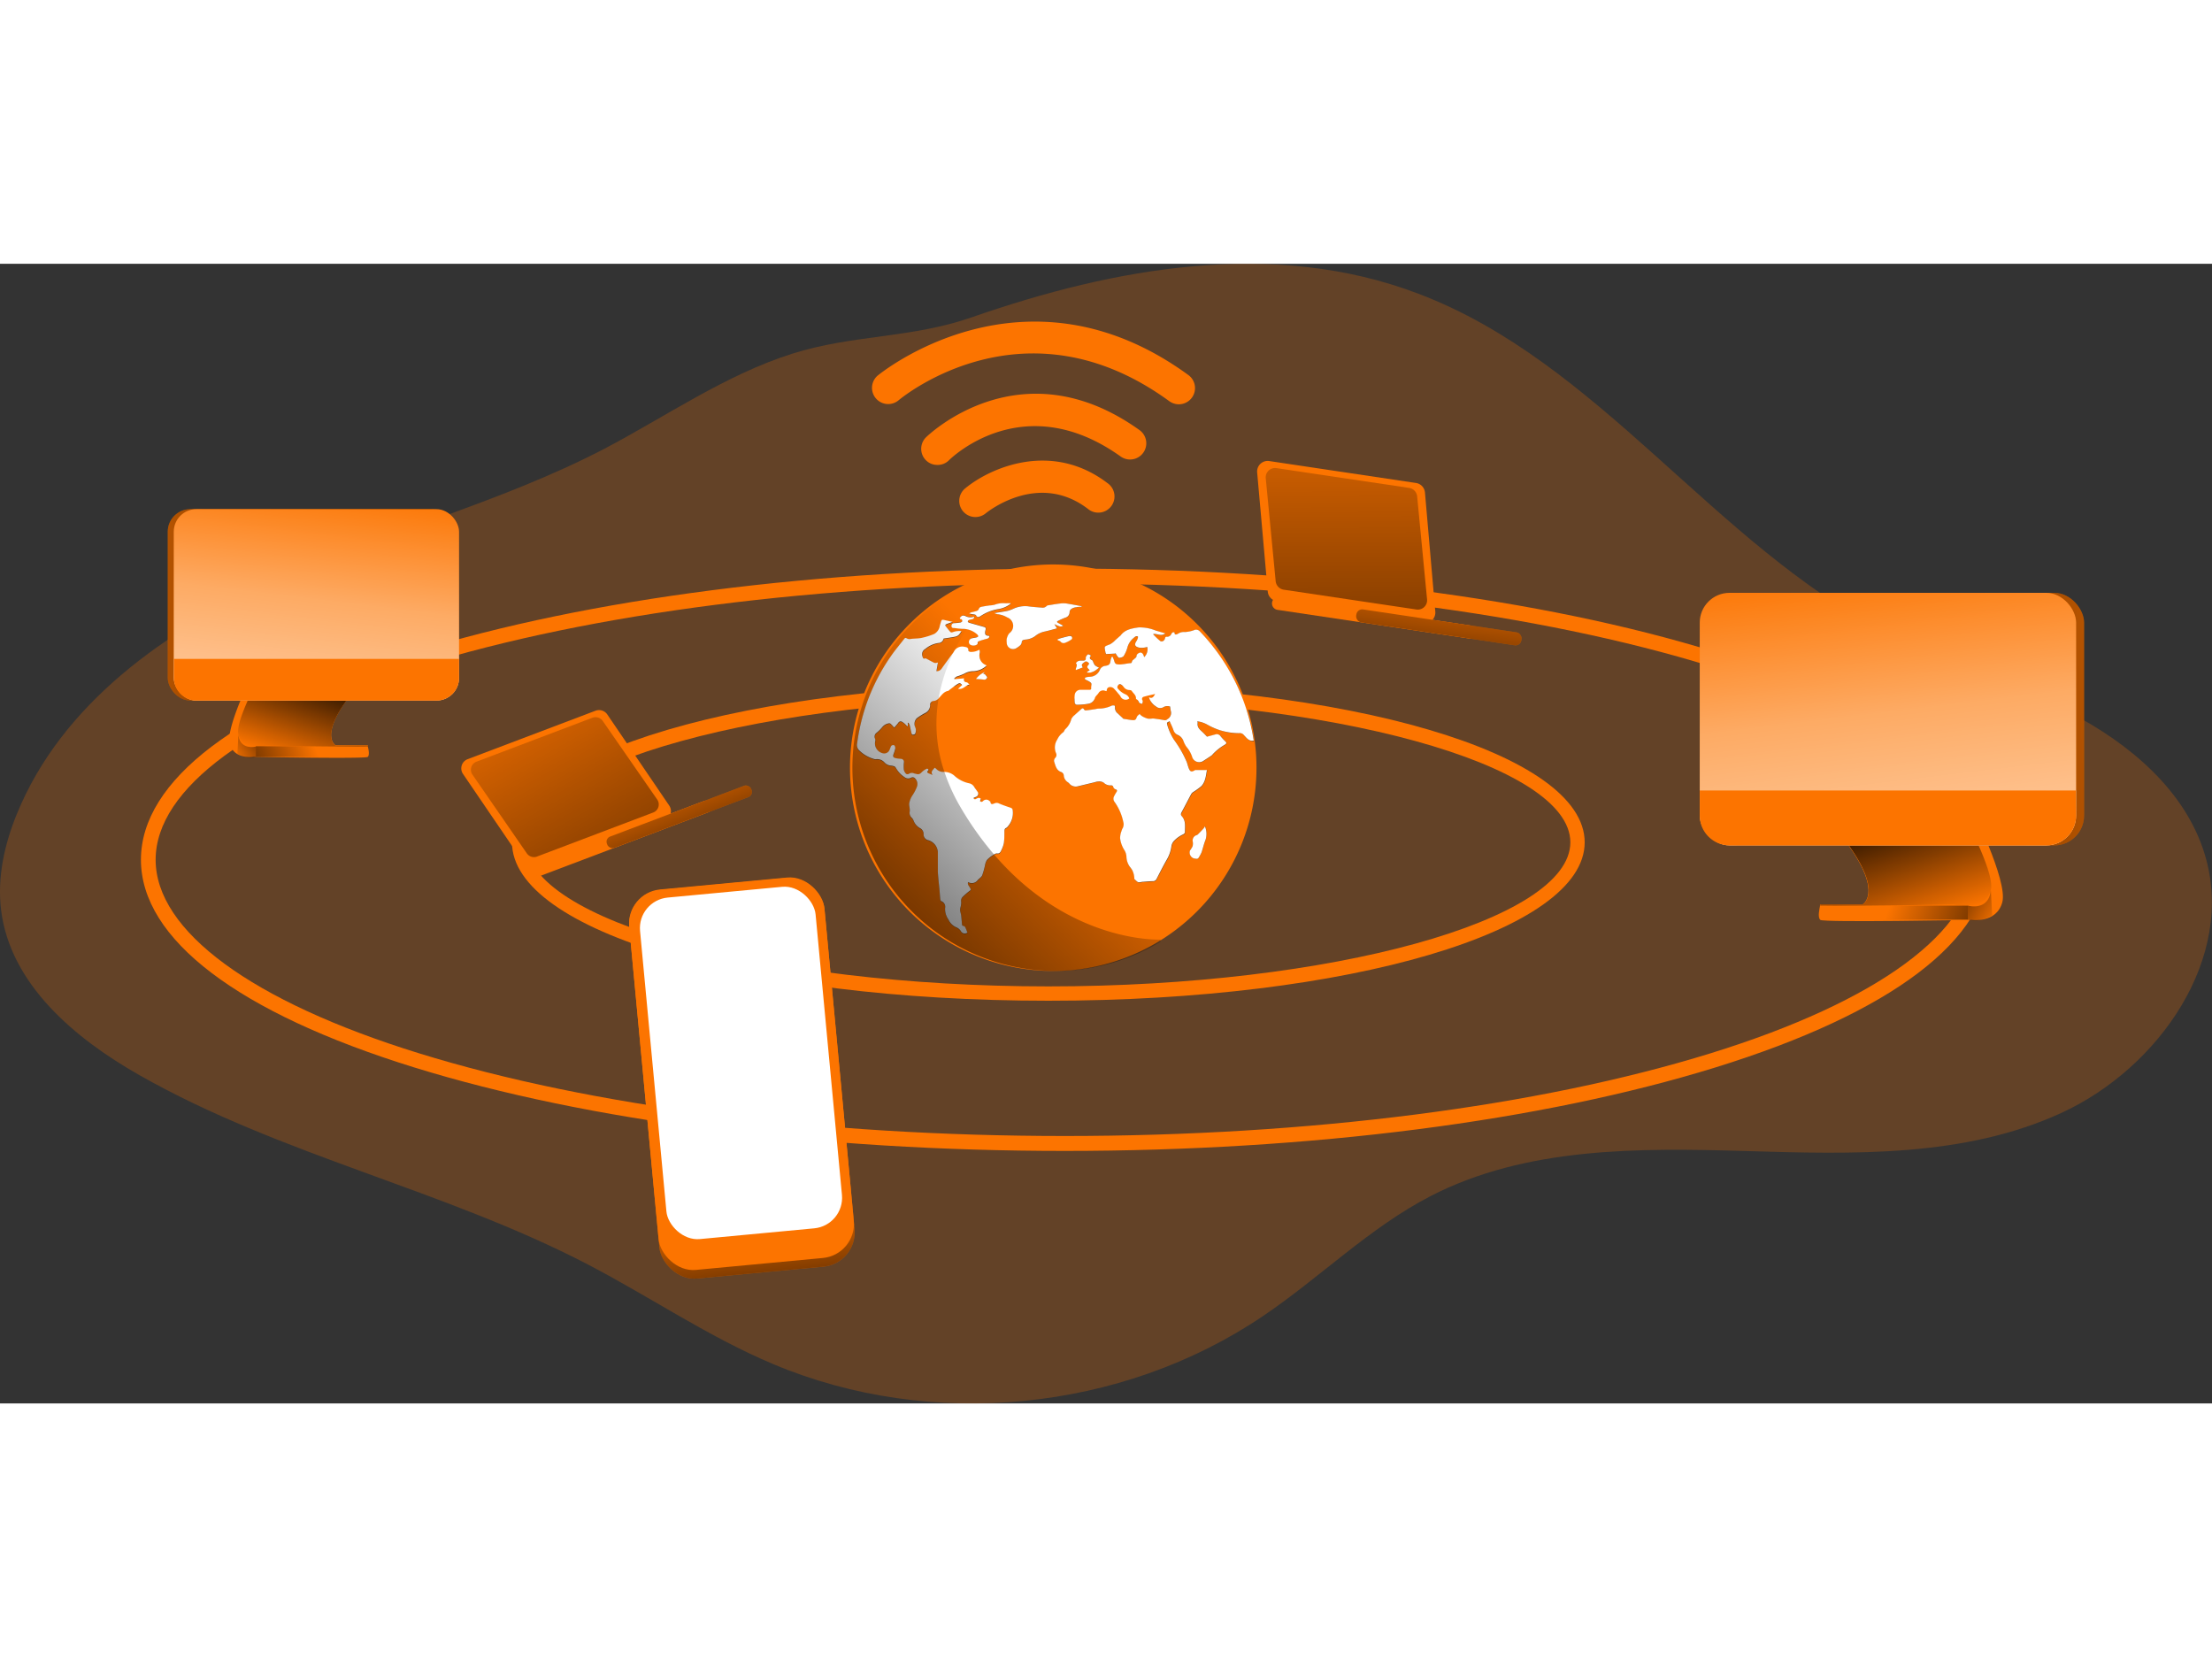 <svg id="Layer_1" data-name="Layer 1" xmlns="http://www.w3.org/2000/svg" xmlns:xlink="http://www.w3.org/1999/xlink" viewBox="0 0 418.13 215.42" width="406" height="306" class="illustration styles_illustrationTablet__1DWOa"><rect x="0" y="0" width="418.13" height="215.42" fill="#333333" stroke="none"/><defs><linearGradient id="linear-gradient" x1="206" y1="148.02" x2="143.08" y2="213.21" gradientUnits="userSpaceOnUse"><stop offset="0" stop-opacity="0"></stop><stop offset="0.99"></stop></linearGradient><linearGradient id="linear-gradient-2" x1="363.77" y1="184.2" x2="355.61" y2="160.36" xlink:href="#linear-gradient"></linearGradient><linearGradient id="linear-gradient-3" x1="426.97" y1="83.54" x2="312.02" y2="87.77" xlink:href="#linear-gradient"></linearGradient><linearGradient id="linear-gradient-4" x1="353.03" y1="54.05" x2="364.51" y2="149.82" gradientUnits="userSpaceOnUse"><stop offset="0.02" stop-color="#fff" stop-opacity="0"></stop><stop offset="0.32" stop-color="#fff" stop-opacity="0.39"></stop><stop offset="0.68" stop-color="#fff" stop-opacity="0.68"></stop><stop offset="1" stop-color="#fff"></stop></linearGradient><linearGradient id="linear-gradient-5" x1="356.85" y1="122.22" x2="385.32" y2="132.87" xlink:href="#linear-gradient"></linearGradient><linearGradient id="linear-gradient-6" x1="379.48" y1="182.61" x2="365.66" y2="174.08" xlink:href="#linear-gradient"></linearGradient><linearGradient id="linear-gradient-7" x1="-926.14" y1="153.13" x2="-932.32" y2="135.06" gradientTransform="matrix(-1, 0, 0, 1, -869.17, 0)" xlink:href="#linear-gradient"></linearGradient><linearGradient id="linear-gradient-8" x1="-877.2" y1="121.54" x2="-964.33" y2="124.74" gradientTransform="matrix(-1, 0, 0, 1, -870.52, -58.98)" xlink:href="#linear-gradient"></linearGradient><linearGradient id="linear-gradient-9" x1="-933.24" y1="99.18" x2="-924.54" y2="171.77" gradientTransform="matrix(-1, 0, 0, 1, -870.52, -58.98)" xlink:href="#linear-gradient-4"></linearGradient><linearGradient id="linear-gradient-10" x1="-930.35" y1="150.85" x2="-908.77" y2="158.92" gradientTransform="matrix(1, 0, 0, -1, 989.76, 302.36)" xlink:href="#linear-gradient"></linearGradient><linearGradient id="linear-gradient-11" x1="-914.23" y1="151.92" x2="-924.71" y2="145.46" gradientTransform="matrix(-1, 0, 0, 1, -869.17, 0)" xlink:href="#linear-gradient"></linearGradient><linearGradient id="linear-gradient-12" x1="78.78" y1="-1.65" x2="95.65" y2="107.67" gradientTransform="matrix(0.99, 0.15, -0.15, 0.99, 177.56, 64.95)" xlink:href="#linear-gradient"></linearGradient><linearGradient id="linear-gradient-13" x1="103.86" y1="36.48" x2="104.25" y2="68.9" gradientTransform="translate(169.33 79.8)" xlink:href="#linear-gradient"></linearGradient><linearGradient id="linear-gradient-14" x1="452.76" y1="384.48" x2="468.36" y2="485.49" gradientTransform="matrix(0.94, -0.35, 0.35, 0.94, -467.87, -70.22)" xlink:href="#linear-gradient"></linearGradient><linearGradient id="linear-gradient-15" x1="475.94" y1="419.71" x2="476.3" y2="449.67" gradientTransform="translate(-346.33 -266.75)" xlink:href="#linear-gradient"></linearGradient><linearGradient id="linear-gradient-16" x1="236.39" y1="314.17" x2="236.7" y2="348.5" gradientTransform="translate(-94.58 -80.36)" xlink:href="#linear-gradient"></linearGradient></defs><title>network 2</title><path d="M115.5,94C95.63,104.31,73.63,109.86,53.19,119S13,142.19,4.54,163C2.2,168.71.8,175,1.57,181.17c1.75,14,13.89,24.22,26.13,31.17,26.72,15.19,57.61,21.63,84.87,35.84,11.75,6.13,22.79,13.68,35,18.81,29.78,12.51,65.77,9,92.54-9.11,10.78-7.28,20.12-16.71,31.67-22.67,18-9.29,39.27-9.12,59.54-8.52s41.41,1.25,59.82-7.26,32.87-29.34,27-48.76c-3.66-12.14-14.25-21-25.51-26.85s-23.6-9.37-34.88-15.17c-32.47-16.72-54.1-51.06-88.24-64C242.1,54.19,212,59.72,185.1,69.08c-11.38,4-22.61,3.28-34,6.9C138.42,80,127.23,87.85,115.5,94Z" transform="translate(-1.36 -58.98)" fill="#fc7400" opacity="0.24" style="isolation: isolate;"></path><path d="M199.53,198.28c-56.86,0-101.39-13.15-101.39-29.94s44.53-29.93,101.39-29.93,101.38,13.15,101.38,29.93S256.38,198.28,199.53,198.28Zm0-57.16c-53.49,0-98.68,12.47-98.68,27.22s45.19,27.23,98.68,27.23,98.67-12.47,98.67-27.23S253,141.12,199.53,141.12Z" transform="translate(-1.36 -58.98)" fill="#fc7400"></path><path d="M202.63,226.67c-46.41,0-90.07-5.6-122.93-15.77C46.34,200.57,28,186.63,28,171.63s18.37-28.94,51.73-39.27c32.86-10.16,76.52-15.77,122.93-15.77s90.08,5.61,122.93,15.77c33.37,10.33,51.74,24.28,51.74,39.27s-18.37,28.94-51.74,39.27C292.71,221.07,249.05,226.67,202.63,226.67Zm0-107.26c-46.14,0-89.5,5.56-122.09,15.65-31.62,9.78-49.76,23.11-49.76,36.57s18.14,26.79,49.76,36.58c32.59,10.09,76,15.64,122.09,15.64s89.51-5.55,122.1-15.64c31.62-9.79,49.75-23.12,49.75-36.58s-18.13-26.79-49.75-36.57C292.14,125,248.78,119.41,202.63,119.41Z" transform="translate(-1.36 -58.98)" fill="#fc7400"></path><g id="TWXE3W"><path d="M200.92,115.82a38.42,38.42,0,1,0,.27,76.83,38.42,38.42,0,0,0-.27-76.83Zm5.7,17.69a.53.53,0,0,1,.06-.31c.11-.16.23-.37.39-.41s.33.13.55.24c-.41.41-.23.64.12.82a.53.53,0,0,1,.21.18,3.47,3.47,0,0,0,.38.8,3,3,0,0,0,.79.46,6.13,6.13,0,0,1-.74.58,3.2,3.2,0,0,1-.81.35,3.28,3.28,0,0,1-.7,0,.69.69,0,0,0,0-.13l.48-.3c-.17-.21-.42-.39-.44-.59s.21-.4.35-.63c-.22-.36-.54-.52-.77-.37-.68.46-.73.58-.42,1.07-.44.17-.87.34-1.32.5-.1-.47.44-.88,0-1.3a1,1,0,0,1,.89-.49l.52,0C206.44,134,206.66,133.87,206.62,133.51Zm-11-9.79c.9.13,1.8.19,2.7.26a1,1,0,0,0,.91-.29c.1-.13.34-.15.52-.18.7-.11,1.41-.24,2.11-.31a4.21,4.21,0,0,1,1.12,0c.86.13,1.72.3,2.57.46a.73.73,0,0,1,.38.17c-.35,0-.72,0-1.07.08a2.06,2.06,0,0,0-.66.16c-.32.16-.62.33-.64.81a1,1,0,0,1-.8,1,10.41,10.41,0,0,0-1.37.61c-.23.11-.23.24,0,.37s.65.35,1,.56c-.55.21-.55.21-1.69-.32.16.28.32.54.49.81-.73.19-1.49.41-2.25.58a3.94,3.94,0,0,0-1.91.9,3.54,3.54,0,0,1-1.88.64c-.35.07-.64.13-.64.6,0,.17-.16.37-.3.51a3.18,3.18,0,0,1-.62.45,1.2,1.2,0,0,1-1.9-1,3,3,0,0,1,0-.73,3.63,3.63,0,0,1,.34-.83,1.82,1.82,0,0,1,.27-.29,1.69,1.69,0,0,0-.51-2.9,4.43,4.43,0,0,0-1.78-.6,2.08,2.08,0,0,1-.6-.29c.85-.14,1.67-.25,2.47-.4a7.79,7.79,0,0,0,1-.37A5.39,5.39,0,0,1,195.61,123.72Zm8.41,5.82a.65.65,0,0,1-.25.51,6.63,6.63,0,0,1-1,.5.75.75,0,0,1-.94-.21c-.11-.13-.34-.17-.51-.25a1,1,0,0,1,0-.14,5.32,5.32,0,0,1,.5-.21c.55-.15,1.08-.29,1.62-.42C203.62,129.26,203.93,129.26,204,129.54Zm-19.13-4.62c.25-.08.51-.13.78-.2s.61-.13.73-.52a.62.62,0,0,1,.39-.33l.38-.07c.4-.08.81-.15,1.22-.21a5.16,5.16,0,0,0,1-.14,4.37,4.37,0,0,1,1.86-.28,5.87,5.87,0,0,0,.59,0h.57a.61.61,0,0,0,0,.14,5,5,0,0,1-2.34,1,8.46,8.46,0,0,0-3.3,1.3c-.32.2-.64.36-.88-.12a0,0,0,0,1,0,0c0-.09-.22-.14-.36-.16a5.94,5.94,0,0,1-.92-.16A1.35,1.35,0,0,1,184.89,124.92Zm-2,1.1s-.06,0-.11-.06c.3-.5.62-.65,1.13-.41a2.07,2.07,0,0,0,1.58.12.6.6,0,0,1,.08.08c-.08.11-.13.27-.23.31s-.51.12-.77.21a.41.41,0,0,0-.24.27c0,.06.12.21.21.24l.34.09,2.68.76a.38.38,0,0,1,.17.24,1.94,1.94,0,0,1-.06.4c-.16.71,0,1,.77,1a.51.51,0,0,1-.42.53c-.48.12-1,.28-1.42.43-.23.07-.46.14-.39.46a.3.3,0,0,1-.1.2,1.17,1.17,0,0,1-1.38,0,.7.7,0,0,1,.4-1.16c.28-.07.58-.09.87-.17a.51.51,0,0,0,.32-.22c0-.07-.09-.24-.18-.33a3.89,3.89,0,0,0-2-1c-.22,0-.46-.06-.69-.08-.54,0-1.09-.09-1.64-.15-.23,0-.52,0-.54-.35a.49.49,0,0,1,.51-.58,7.89,7.89,0,0,0,1.09-.11c.16,0,.39-.14.41-.25C183.3,126.19,183.14,126,182.86,126Zm4.75,10.62c.14.16.39.41.35.54a.55.55,0,0,1-.64.41,13.52,13.52,0,0,0-1.47-.11,3.6,3.6,0,0,1,1.72-1.34l-.35.31A1.18,1.18,0,0,1,187.61,136.64ZM189,170.87a5.93,5.93,0,0,0-1.08.9,2.65,2.65,0,0,0-.36,1,17.66,17.66,0,0,1-.53,1.89c-.15.35-.58.58-.85.9a1.38,1.38,0,0,1-1.81.36c-.15.43.14.71.32,1,.26.47.26.47-.19.78a14.84,14.84,0,0,0-1.14,1,1,1,0,0,0-.29,1,4,4,0,0,1-.13,1,1.84,1.84,0,0,0-.07.51c0,.33.14.65.18,1,.07.55.11,1.12.16,1.68,0,.21.08.34.33.36a.44.44,0,0,1,.29.23c.15.32.28.64.41,1a.81.81,0,0,1-1.16-.16,1.83,1.83,0,0,0-.94-.84,2.92,2.92,0,0,1-1.49-1.45,3.61,3.61,0,0,1-.64-2.18,1.12,1.12,0,0,0-.7-1.31c-.11,0-.18-.24-.2-.38-.06-.54-.09-1.1-.14-1.64-.11-1.17-.25-2.33-.32-3.49,0-.87,0-1.75,0-2.62,0-.4,0-.79,0-1.17a2.53,2.53,0,0,0-1.79-2.22,1.1,1.1,0,0,1-.9-1.14,1.23,1.23,0,0,0-.69-1.15,2.64,2.64,0,0,1-1.23-1.48,1.42,1.42,0,0,0-.35-.5,1.23,1.23,0,0,1-.35-1.17,3.6,3.6,0,0,0-.06-.86,2.32,2.32,0,0,1-.05-.58,3.77,3.77,0,0,1,.6-1.57,8.06,8.06,0,0,0,.85-1.62,1.48,1.48,0,0,0-.51-1.76.74.74,0,0,0-.58,0,1,1,0,0,1-1.2-.07,4.93,4.93,0,0,1-1.71-1.83.6.6,0,0,0-.29-.23,1.75,1.75,0,0,0-.55-.12,1.93,1.93,0,0,1-1.31-.65,1.89,1.89,0,0,0-1.57-.58.48.48,0,0,1-.24,0,6.59,6.59,0,0,1-3.07-1.78,1.47,1.47,0,0,1-.26-1.18,36.12,36.12,0,0,1,1.58-6.88,37,37,0,0,1,4.84-9.67c.77-1.11,1.66-2.16,2.5-3.23.12-.16.25-.24.43-.11a1.08,1.08,0,0,0,.84.12c.69-.08,1.39-.05,2.06-.19a13.18,13.18,0,0,0,2.36-.74,2.11,2.11,0,0,0,1.05-1.55q.07-.27.18-.54c.2-.66.2-.66.87-.51.48.12,1,.23,1.4.32-.39.14-.8.27-1.19.43s-.27.25-.1.44.53.67.81,1c.09.08.29.15.36.11a3.71,3.71,0,0,1,1.78-.24,4.18,4.18,0,0,1-.55.74,1.64,1.64,0,0,1-.74.32c-.69.14-1.4.23-2.1.34a1,1,0,0,1-1,.83,5.15,5.15,0,0,0-2.46,1.13,1.15,1.15,0,0,0-.51,1.46c.07.22.14.51.5.32.05,0,.17,0,.25.07.34.18.66.37,1,.54s.56.35.93.22c.08,0,.19,0,.19,0-.09.56-.18,1.06-.28,1.62a1.13,1.13,0,0,0,1-.5c.65-1,1.34-1.86,2-2.78a3.43,3.43,0,0,0,.29-.41h0a1.78,1.78,0,0,1,2-.91c.46.07.77.17.73.72,0,.08.22.22.34.24a3,3,0,0,0,1.75-.41,1.25,1.25,0,0,1,.07.26,1.45,1.45,0,0,1,0,.36,1.93,1.93,0,0,0,1.13,2.28l.18.09a3.86,3.86,0,0,1-2.45,1.06,3.58,3.58,0,0,0-1.81.48,10.43,10.43,0,0,1-1.42.54,2,2,0,0,0-.46.38l.06.12,1.81-.16c-.07.44,0,.7.47.74.17,0,.32.26.54.44-.77.15-1.17,1-2.16.8l.78-.72c-.36-.41-.46-.45-.94-.14s-.91.67-1.37,1c-.12.09-.23.23-.36.25-.8.15-1.19.81-1.71,1.33l-.11.11a1.18,1.18,0,0,1-.86.47.65.65,0,0,0-.43.16.79.79,0,0,0-.26.48,1.65,1.65,0,0,1-.94,1.64,10.7,10.7,0,0,0-1.58,1,1.53,1.53,0,0,0-.31,1.67,1.42,1.42,0,0,1,0,1.24c0,.1-.27.18-.42.18s-.25-.14-.28-.25c-.12-.5-.21-1-.33-1.52a2.49,2.49,0,0,0-.26-.48l-.1,0c0,.19,0,.38,0,.57a.25.25,0,0,1-.1.08c-.14-.15-.26-.3-.4-.43a3.18,3.18,0,0,0-.63-.46.5.5,0,0,0-.66.22c-.25.32-.53.62-.78.91a8.19,8.19,0,0,0-.66-.72.42.42,0,0,0-.36-.09,2,2,0,0,0-1.24.71,7.87,7.87,0,0,1-1.08,1.08.88.88,0,0,0-.26,1.14,1,1,0,0,1,0,.52,1.89,1.89,0,0,0,1.36,2.18,1.09,1.09,0,0,0,1.31-.51c.1-.22.17-.45.27-.67a.48.48,0,0,1,.66-.3.72.72,0,0,1,.2.61,8,8,0,0,1-.34,1.11c-.13.42,0,.6.39.7s.64.1,1,.14a.56.56,0,0,1,.58.69,7.47,7.47,0,0,0,0,1.42,1.58,1.58,0,0,0,.43.72.47.47,0,0,0,.5,0,1.06,1.06,0,0,1,1-.09c.12.05.26.08.38.12.58.14.73,0,1.13-.39a3.2,3.2,0,0,1,.87-.6.27.27,0,0,1,.28.08.26.26,0,0,1,0,.27c-.32.28-.15.42.13.54l.68.29c-.44-.71.14-.95.4-1.38.1.08.21.13.3.21a1.79,1.79,0,0,0,1.48.59h.08a2.93,2.93,0,0,1,2,.82,6,6,0,0,0,2.63,1.32,1.42,1.42,0,0,1,1,.71c.18.3.41.57.59.86.29.46.2.78-.28,1l-.46.23c.12.23.27.3.49.17a2.1,2.1,0,0,1,.52-.21c.13,0,.27.11.38.2s-.06.16-.09.25-.06.22,0,.23a.45.45,0,0,0,.28.07.33.33,0,0,0,.21-.11.85.85,0,0,1,1.27,0c.05.05.15.08.15.12.06.67.51.4.8.29a1.06,1.06,0,0,1,.87.05c.69.3,1.42.54,2.15.8a.51.51,0,0,1,.38.48,3.84,3.84,0,0,1-1,3.14.52.52,0,0,1-.22.17c-.32.14-.34.4-.35.69a20.68,20.68,0,0,1-.11,2.23,5,5,0,0,1-.47,1.31c-.16.34-.32.69-.86.6a.76.76,0,0,0-.47.16C189.18,170.73,189.08,170.81,189,170.87Zm40.26-3c-.3.74-.48,1.54-.73,2.3a2.78,2.78,0,0,1-.33.64c-.37.71-.37.71-1.14.57a1.18,1.18,0,0,1-.74-1.49,3.54,3.54,0,0,0,.5-.82,2.27,2.27,0,0,0,0-1,1.1,1.1,0,0,1,.68-1.08.53.53,0,0,0,.3-.14c.38-.38.77-.78,1.13-1.18a2.12,2.12,0,0,0,.21-.4A3.73,3.73,0,0,1,229.24,167.87Zm7.29-19.78a1.06,1.06,0,0,0-.94-.4,8.63,8.63,0,0,1-3.63-.57,8.39,8.39,0,0,1-2.35-1,6.26,6.26,0,0,0-1.9-.64,1.23,1.23,0,0,1,.07.32c-.15.92.54,1.35,1.07,1.88.23.22.45.45.7.72l1.59-.43a.85.85,0,0,1,1,.39,9.67,9.67,0,0,0,.89.93c.28.31.21.39-.11.63a9.28,9.28,0,0,0-2.33,1.85.94.94,0,0,1-.29.27c-.51.33-1,.64-1.53,1a1.4,1.4,0,0,1-2-.72,5.45,5.45,0,0,0-1.11-2,4.89,4.89,0,0,1-.59-1.19,2.11,2.11,0,0,0-1-1,1.39,1.39,0,0,1-.85-.9c-.2-.57-.49-1.13-.73-1.7-.57.24-.57.24-.41.8a10.2,10.2,0,0,0,1.25,2.73,21,21,0,0,1,2.4,4.2c.14.4.24.83.4,1.22.24.59.51.66,1.06.34a.46.46,0,0,1,.19-.08l2.16,0a14.94,14.94,0,0,1-.35,1.72,3.31,3.31,0,0,1-.68,1.3,12.41,12.41,0,0,1-1.59,1.15,1,1,0,0,0-.34.36c-.62,1.14-1.21,2.28-1.82,3.41-.16.29-.21.52,0,.76.85.91.6,2,.61,3.11,0,.12-.19.27-.33.35a5.29,5.29,0,0,0-1.81,1.32,2,2,0,0,0-.4.84,7.13,7.13,0,0,1-.87,2.61c-.69,1.17-1.3,2.4-1.93,3.6a.75.75,0,0,1-.64.48l-1.85.11c-.27,0-.53.08-.8.1a.56.56,0,0,1-.35-.09c-.22-.17-.41-.38-.58-.53a3.38,3.38,0,0,0-.46-1.76,4.29,4.29,0,0,0-.4-.55,3.51,3.51,0,0,1-.63-2,2.72,2.72,0,0,0-.35-1.12,5.3,5.3,0,0,1-.84-2.33,4,4,0,0,1,.25-1.37,2.61,2.61,0,0,1,.24-.54,1.63,1.63,0,0,0,.1-1.21,10,10,0,0,0-1.72-3.83,1,1,0,0,1,0-1,8.35,8.35,0,0,1,.43-.77c.15-.22.14-.4-.13-.5a.74.74,0,0,1-.52-.57c0-.08-.23-.2-.34-.19a1.76,1.76,0,0,1-1.46-.53c-.19-.19-.61-.19-.94-.21a2.49,2.49,0,0,0-.7.14l-3.29.79a1.52,1.52,0,0,1-1.47-.47,2.15,2.15,0,0,0-.32-.29,1.64,1.64,0,0,1-.8-1.36.76.76,0,0,0-.42-.56c-1-.32-1.14-1.22-1.41-2a.9.9,0,0,1,.19-.69.79.79,0,0,0,.19-.92,2.66,2.66,0,0,1,.21-2.55,3.54,3.54,0,0,1,1.13-1.39c.19-.13.24-.46.42-.61a3.85,3.85,0,0,0,1.12-1.9,2.28,2.28,0,0,1,.64-.76c.4-.38.83-.73,1.23-1.11.22-.2.37-.22.53.06a.44.44,0,0,0,.33.19l1.82-.24a3.45,3.45,0,0,1,.54-.11,5.57,5.57,0,0,0,2.54-.55.81.81,0,0,1,.57,0c.06,0,.06.27.05.42a1.35,1.35,0,0,0,.55,1.06l.89.86c.06.05.13.13.2.14.6.1,1.21.21,1.83.26.3,0,.5-.11.6-.48s.41-.49.62-.73a.69.69,0,0,0,0,.13,2.3,2.3,0,0,0,.42.35,4.94,4.94,0,0,0,1,.43,2.63,2.63,0,0,0,.79,0,2.26,2.26,0,0,1,.45,0c.64.09,1.27.17,1.91.3a.59.59,0,0,0,.57-.18,1.33,1.33,0,0,0,.66-1.58,6.13,6.13,0,0,1-.13-.82,1.44,1.44,0,0,0-1.23.1,1.17,1.17,0,0,1-1.45-.13,3,3,0,0,1-1.31-1.72c.62.31.87-.07,1.16-.62-.77.18-1.46.32-2.14.51a.43.43,0,0,0-.26.66.43.43,0,0,1,.07.26,1.81,1.81,0,0,1-.14.45c-.19-.08-.47-.11-.55-.27s-.19-.51-.51-.61a.16.16,0,0,1-.09-.12c.06-.65-.51-1-.78-1.44a.63.63,0,0,0-.45-.19,1.29,1.29,0,0,1-1.07-.55,1.45,1.45,0,0,0-.36-.38c-.21-.16-.47-.27-.67,0a.5.5,0,0,0,0,.76,3.58,3.58,0,0,0,1.37,1,1.32,1.32,0,0,1,.71.77,1.09,1.09,0,0,1-1.69-.43,3.64,3.64,0,0,0-.44-.53,8.32,8.32,0,0,0-.83-.94c-.41-.37-1.21-.4-1.3.31a1.23,1.23,0,0,1-.06.22l-.27-.08a1,1,0,0,0-1.25.48c-.1.15-.25.28-.36.42a1.21,1.21,0,0,0-.27.38,1.56,1.56,0,0,1-1.2,1.17,13.47,13.47,0,0,1-2.3.19.49.49,0,0,1-.34-.33,6.61,6.61,0,0,1,0-1.6,1.13,1.13,0,0,1,1.19-.89h1.62c.2,0,.33-.06.31-.31a1.31,1.31,0,0,1,0-.28c.11-.64.08-.71-.5-1.05-.17-.1-.36-.17-.53-.27s-.19-.15-.18-.22a.3.3,0,0,1,.19-.22,2.6,2.6,0,0,1,.62-.11,2.14,2.14,0,0,0,2-1.26,1.25,1.25,0,0,1,1.06-.81c.77-.12.91-.32,1-1.11a3,3,0,0,1,.21-.59h.16a5.31,5.31,0,0,1,.33.83.7.7,0,0,0,.58.59,5.15,5.15,0,0,0,.88,0c.51-.07,1-.17,1.51-.24.18,0,.29,0,.35-.27s.3-.36.47-.53.4-.25.41-.57a.87.87,0,0,1,.81-.62.66.66,0,0,1,.4.27,2.9,2.9,0,0,1,.23.59,1.94,1.94,0,0,0,.58-1.92,3.82,3.82,0,0,1-.62.13,3.23,3.23,0,0,1-.88,0c-.84-.18-1-.57-.52-1.27.16-.25.34-.75.26-.8-.32-.24-.61.06-.83.26a3.44,3.44,0,0,0-1.14,1.71,6.09,6.09,0,0,1-.72,1.68c-.13.22-.55.31-.85.35-.11,0-.29-.24-.41-.4a4.74,4.74,0,0,1-.31-.54.65.65,0,0,0,0,.13l-1.78.09a1.61,1.61,0,0,1-.07-.25c-.26-1.28-.38-1.11.86-1.6a3.67,3.67,0,0,0,1-.81l.84-.72a.71.71,0,0,0,.15-.15c.84-1.12,2.09-1.3,3.35-1.5a7.89,7.89,0,0,1,3.3.59l1.8.53c-.82.66-1.56,0-2.26.12,0,0-.05.08,0,.09a13.5,13.5,0,0,0,1.28,1.23.62.62,0,0,0,.88-.42c.07-.25.18-.37.45-.37a.86.86,0,0,0,.78-.54c.14-.27.32-.39.61-.28,0,.31.1.45.41.35a1.26,1.26,0,0,0,.33-.16,1.9,1.9,0,0,1,1.2-.27,5.74,5.74,0,0,0,1.72-.36c.53-.14.81-.09,1.08.21a38.05,38.05,0,0,1,6.26,8.64,37.54,37.54,0,0,1,4,12,.56.56,0,0,1,0,.13C237.45,149.3,237,148.61,236.53,148.09Z" transform="translate(-1.36 -58.98)" fill="#fc7400"></path><path d="M238.39,149.1c-.95.2-1.37-.49-1.87-1a1,1,0,0,0-.94-.4,11.92,11.92,0,0,1-6-1.61,5.53,5.53,0,0,0-1.9-.63,1.06,1.06,0,0,1,.07.3c-.15.93.53,1.36,1.07,1.89.23.22.44.45.7.72l1.59-.43a.85.85,0,0,1,1,.38,9.71,9.71,0,0,0,.88.94c.29.31.22.4-.11.63a9.41,9.41,0,0,0-2.32,1.85,1,1,0,0,1-.29.26c-.51.34-1,.66-1.53,1a1.39,1.39,0,0,1-2-.71,5.45,5.45,0,0,0-1.11-2,4.83,4.83,0,0,1-.59-1.18,2,2,0,0,0-1-1.05,1.42,1.42,0,0,1-.85-.89c-.2-.59-.48-1.14-.73-1.71-.57.24-.57.24-.42.8a10.73,10.73,0,0,0,1.26,2.73,21,21,0,0,1,2.4,4.2c.14.4.24.83.4,1.22.25.59.51.66,1.06.34a.36.36,0,0,1,.18-.08l2.17,0c-.12.59-.18,1.18-.35,1.73a3.26,3.26,0,0,1-.68,1.29,13.46,13.46,0,0,1-1.59,1.15,1.2,1.2,0,0,0-.35.36c-.61,1.13-1.19,2.28-1.81,3.41-.16.29-.21.52,0,.76.84.91.6,2,.61,3.11,0,.11-.19.27-.33.35a5.49,5.49,0,0,0-1.81,1.32,2,2,0,0,0-.4.84,6.74,6.74,0,0,1-.88,2.61c-.68,1.18-1.29,2.4-1.91,3.6a.77.77,0,0,1-.65.48c-.62,0-1.23.06-1.85.11-.27,0-.53.08-.8.1a.5.5,0,0,1-.34-.09c-.23-.17-.42-.38-.59-.53a3.6,3.6,0,0,0-.45-1.76c-.13-.19-.26-.38-.41-.56a3.45,3.45,0,0,1-.63-1.94,2.67,2.67,0,0,0-.35-1.13,5.39,5.39,0,0,1-.85-2.33,3.92,3.92,0,0,1,.27-1.36,2,2,0,0,1,.24-.56,1.65,1.65,0,0,0,.08-1.2,10,10,0,0,0-1.71-3.83,1,1,0,0,1,0-1,7.3,7.3,0,0,1,.44-.77c.15-.23.14-.4-.14-.5a.68.68,0,0,1-.5-.57.44.44,0,0,0-.35-.19,1.76,1.76,0,0,1-1.45-.53,1.64,1.64,0,0,0-.94-.21,2.49,2.49,0,0,0-.71.14l-3.29.79a1.56,1.56,0,0,1-1.47-.46,2.27,2.27,0,0,0-.32-.3,1.66,1.66,0,0,1-.8-1.37.77.77,0,0,0-.42-.55c-1-.32-1.13-1.22-1.4-2a.83.83,0,0,1,.18-.68.78.78,0,0,0,.18-.92,2.72,2.72,0,0,1,.22-2.55,3.55,3.55,0,0,1,1.13-1.39c.19-.13.24-.46.42-.61a3.85,3.85,0,0,0,1.12-1.9,2.28,2.28,0,0,1,.64-.76c.4-.38.83-.73,1.23-1.11.22-.2.37-.23.54.06a.39.39,0,0,0,.32.19c.6-.07,1.21-.16,1.82-.25a3.53,3.53,0,0,1,.55-.1,5.69,5.69,0,0,0,2.53-.55.78.78,0,0,1,.56,0c.07,0,.07.28.06.42a1.32,1.32,0,0,0,.55,1.06c.29.29.6.57.9.85.05.06.11.14.18.15.61.1,1.22.21,1.83.26.31,0,.51-.11.62-.48s.39-.49.6-.73l.06.13a2.36,2.36,0,0,0,.43.35,5,5,0,0,0,1,.43,3,3,0,0,0,.79,0,2.26,2.26,0,0,1,.45,0c.63.09,1.28.17,1.91.3a.6.6,0,0,0,.57-.18,1.33,1.33,0,0,0,.66-1.58,6.56,6.56,0,0,1-.12-.81,1.46,1.46,0,0,0-1.24.09,1.18,1.18,0,0,1-1.45-.13,3,3,0,0,1-1.31-1.72c.61.31.87-.07,1.16-.62-.77.18-1.46.32-2.14.52a.42.42,0,0,0-.26.65.52.52,0,0,1,.07.27,3.66,3.66,0,0,1-.13.44c-.2-.08-.48-.12-.56-.26s-.2-.52-.5-.62a.17.17,0,0,1-.1-.12c.06-.65-.51-1-.78-1.44-.06-.12-.29-.18-.45-.19a1.33,1.33,0,0,1-1.07-.55,1.63,1.63,0,0,0-.36-.38c-.21-.17-.47-.28-.68,0a.49.49,0,0,0,0,.75,3.57,3.57,0,0,0,1.37,1,1.35,1.35,0,0,1,.71.77,1.09,1.09,0,0,1-1.69-.43,4.33,4.33,0,0,0-.43-.53,11,11,0,0,0-.84-.95c-.41-.36-1.21-.39-1.3.32a.73.73,0,0,1-.06.22l-.27-.08a1,1,0,0,0-1.25.47c-.1.16-.25.28-.36.43a1.28,1.28,0,0,0-.28.39,1.52,1.52,0,0,1-1.18,1.15,12.75,12.75,0,0,1-2.32.2.49.49,0,0,1-.33-.34,7,7,0,0,1,0-1.59,1.1,1.1,0,0,1,1.17-.89c.54,0,1.08,0,1.62,0,.21,0,.34-.07.32-.31a1.31,1.31,0,0,1,0-.28c.11-.63.08-.71-.5-1.05-.17-.1-.36-.17-.53-.27s-.19-.15-.18-.22a.3.3,0,0,1,.19-.22,3.32,3.32,0,0,1,.63-.11,2.12,2.12,0,0,0,2-1.26,1.25,1.25,0,0,1,1.06-.81c.77-.12.9-.32,1-1.11a3.19,3.19,0,0,1,.21-.59h.17a5.93,5.93,0,0,1,.32.83c.08.33.25.55.58.58a3.7,3.7,0,0,0,.88,0c.51-.06,1-.16,1.51-.22.19,0,.3,0,.36-.28s.29-.36.46-.53.4-.25.41-.58.53-.65.82-.61a.67.67,0,0,1,.39.28,2.6,2.6,0,0,1,.23.58,2,2,0,0,0,.58-1.92,3.53,3.53,0,0,1-.63.13,2.82,2.82,0,0,1-.87,0c-.84-.18-1-.56-.52-1.27.16-.24.33-.75.26-.81-.32-.23-.61.07-.83.27a3.48,3.48,0,0,0-1.14,1.71,6,6,0,0,1-.72,1.68c-.14.22-.55.31-.85.35-.12,0-.29-.24-.41-.4a5.79,5.79,0,0,1-.31-.54l0,.13-1.78.09c0-.1-.06-.17-.08-.25-.25-1.29-.37-1.11.86-1.6a4.1,4.1,0,0,0,1-.8l.84-.74a.93.93,0,0,0,.15-.13c.84-1.13,2.09-1.31,3.35-1.51a7.82,7.82,0,0,1,3.31.6c.56.15,1.12.33,1.79.52-.81.65-1.56,0-2.27.12l0,.09a13.43,13.43,0,0,0,1.29,1.22c.31.23.78,0,.89-.41s.17-.37.43-.37a.89.89,0,0,0,.8-.54c.13-.27.31-.39.6-.28,0,.32.1.45.41.35a1.2,1.2,0,0,0,.32-.16,2,2,0,0,1,1.22-.27,6.06,6.06,0,0,0,1.71-.35.94.94,0,0,1,1.09.19,38.65,38.65,0,0,1,6.26,8.65,37.77,37.77,0,0,1,3.95,12Z" transform="translate(-1.36 -58.98)" fill="#fff"></path><path d="M178.65,134.38l-.28,1.61a1.1,1.1,0,0,0,1-.51c.65-.93,1.34-1.84,2-2.76a4.15,4.15,0,0,0,.3-.43,1.78,1.78,0,0,1,2-.91c.46.07.78.17.74.72,0,.08.2.22.33.24a3,3,0,0,0,1.74-.41,1.29,1.29,0,0,1,.08.26,1.45,1.45,0,0,1,0,.36,1.92,1.92,0,0,0,1.13,2.27l.18.09a3.88,3.88,0,0,1-2.45,1.07,3.52,3.52,0,0,0-1.8.48,11.1,11.1,0,0,1-1.43.54,2.32,2.32,0,0,0-.46.38l.06.12,1.81-.16c-.07.44,0,.7.47.75.17,0,.33.24.55.42-.79.16-1.18,1-2.16.81l.77-.72c-.37-.4-.46-.44-.94-.14s-.91.67-1.37,1c-.12.09-.23.23-.36.26-.8.14-1.19.8-1.7,1.32a1.45,1.45,0,0,1-1,.58.65.65,0,0,0-.43.16.77.77,0,0,0-.26.48,1.62,1.62,0,0,1-.94,1.63,12.66,12.66,0,0,0-1.58,1,1.5,1.5,0,0,0-.3,1.66,1.48,1.48,0,0,1,0,1.25c0,.1-.27.18-.42.19s-.24-.15-.27-.26c-.13-.5-.21-1-.34-1.52a2.91,2.91,0,0,0-.26-.49l-.1.05v.58l-.1.07a5.33,5.33,0,0,0-.4-.42,3.13,3.13,0,0,0-.63-.47.5.5,0,0,0-.66.21,11.93,11.93,0,0,1-.78.91,9.61,9.61,0,0,0-.66-.71.45.45,0,0,0-.37-.09,2,2,0,0,0-1.22.7,7.87,7.87,0,0,1-1.08,1.08.89.89,0,0,0-.27,1.16.94.94,0,0,1,0,.5,1.9,1.9,0,0,0,1.36,2.19,1.09,1.09,0,0,0,1.31-.51c.1-.22.18-.45.27-.67a.48.48,0,0,1,.66-.3c.14.07.23.41.2.61a7.63,7.63,0,0,1-.35,1.12c-.13.41,0,.59.4.69s.64.1,1,.14a.57.57,0,0,1,.58.7,6.56,6.56,0,0,0,0,1.4,1.64,1.64,0,0,0,.43.74.55.55,0,0,0,.5,0,1,1,0,0,1,1-.09l.39.1c.57.14.73,0,1.11-.38a3.42,3.42,0,0,1,.88-.6.3.3,0,0,1,.28.07.26.26,0,0,1,0,.28c-.31.28-.14.42.14.54l.68.28c-.43-.7.14-.94.4-1.36a1.34,1.34,0,0,1,.29.2,1.85,1.85,0,0,0,1.5.59,2.9,2.9,0,0,1,2.06.82,5.89,5.89,0,0,0,2.64,1.32,1.45,1.45,0,0,1,1,.71c.18.3.41.57.6.86a.62.62,0,0,1-.29,1l-.46.21c.13.24.26.31.49.18a1.51,1.51,0,0,1,.52-.2.7.7,0,0,1,.38.18s-.06.17-.09.26-.07.22,0,.24a.51.51,0,0,0,.28.07.41.41,0,0,0,.21-.12.84.84,0,0,1,1.27,0c.05,0,.15.07.15.12.06.66.51.39.8.28a1,1,0,0,1,.86.05c.71.3,1.43.55,2.16.79a.53.53,0,0,1,.39.49,3.85,3.85,0,0,1-1,3.13.48.48,0,0,1-.22.18c-.32.14-.35.4-.35.7,0,.74,0,1.49-.11,2.22a5.27,5.27,0,0,1-.47,1.31c-.16.34-.32.69-.86.6-.24,0-.55.2-.79.37a5.18,5.18,0,0,0-1.08.89,2.66,2.66,0,0,0-.36,1,14.64,14.64,0,0,1-.53,1.89c-.15.36-.58.59-.85.9a1.36,1.36,0,0,1-1.81.37c-.15.44.14.71.31,1,.27.47.27.46-.18.78a14.84,14.84,0,0,0-1.14,1,1.07,1.07,0,0,0-.3,1,3.58,3.58,0,0,1-.13,1,2.15,2.15,0,0,0-.07.5c0,.33.15.66.19,1,.07.56.11,1.12.16,1.67,0,.21.08.35.34.37.1,0,.23.13.28.23.15.31.27.64.41,1a.83.83,0,0,1-1.17-.16,1.84,1.84,0,0,0-.94-.84,2.85,2.85,0,0,1-1.47-1.45,3.48,3.48,0,0,1-.64-2.18,1.14,1.14,0,0,0-.71-1.31c-.1,0-.18-.24-.2-.37-.06-.55-.09-1.1-.14-1.65-.11-1.17-.25-2.33-.32-3.49,0-.87,0-1.75,0-2.62,0-.4,0-.79,0-1.18a2.52,2.52,0,0,0-1.79-2.21,1.1,1.1,0,0,1-.9-1.14,1.25,1.25,0,0,0-.69-1.15,2.68,2.68,0,0,1-1.23-1.48,1.54,1.54,0,0,0-.34-.49,1.24,1.24,0,0,1-.36-1.18,3.6,3.6,0,0,0-.06-.86,2.35,2.35,0,0,1-.05-.59,3.84,3.84,0,0,1,.6-1.56,8.06,8.06,0,0,0,.85-1.62,1.5,1.5,0,0,0-.51-1.76.67.67,0,0,0-.57,0,1.07,1.07,0,0,1-1.21-.07,5,5,0,0,1-1.71-1.84.68.68,0,0,0-.29-.24,2.71,2.71,0,0,0-.55-.12,1.87,1.87,0,0,1-1.31-.64,1.89,1.89,0,0,0-1.57-.58.65.65,0,0,1-.24,0,6.57,6.57,0,0,1-3.06-1.79,1.43,1.43,0,0,1-.27-1.18,37.58,37.58,0,0,1,1.57-6.87,37.06,37.06,0,0,1,4.85-9.68c.77-1.12,1.66-2.15,2.49-3.23.13-.16.26-.23.44-.1a1.09,1.09,0,0,0,.85.11c.68-.08,1.38-.05,2-.19a13,13,0,0,0,2.37-.74,2.13,2.13,0,0,0,1.06-1.55c.05-.18.11-.36.16-.54.2-.66.2-.66.89-.5l1.39.31c-.39.14-.8.27-1.19.43-.23.09-.27.24-.1.44s.53.68.82,1a.39.39,0,0,0,.35.12,3.56,3.56,0,0,1,1.77-.24,3.73,3.73,0,0,1-.54.74,1.64,1.64,0,0,1-.74.32c-.69.14-1.4.23-2.1.34a1,1,0,0,1-1,.84,5,5,0,0,0-2.45,1.12,1.14,1.14,0,0,0-.52,1.46c.07.22.14.5.5.33.06,0,.17,0,.25.07.33.17.66.36,1,.53s.56.35.93.23A.26.26,0,0,1,178.65,134.38Z" transform="translate(-1.36 -58.98)" fill="#fff"></path><path d="M189.34,125c.86-.14,1.68-.25,2.48-.41a6.52,6.52,0,0,0,1-.36,5.37,5.37,0,0,1,2.77-.52c.89.13,1.79.19,2.69.26a1,1,0,0,0,.92-.3c.09-.12.34-.14.52-.17.7-.11,1.4-.24,2.11-.31a4.21,4.21,0,0,1,1.12,0c.86.14,1.72.3,2.58.46a.66.66,0,0,1,.37.17c-.36,0-.72,0-1.07.08a2.13,2.13,0,0,0-.66.16c-.32.16-.62.34-.63.81a1.05,1.05,0,0,1-.81,1,13.94,13.94,0,0,0-1.37.61c-.24.11-.24.24,0,.37l1,.55c-.55.22-.55.22-1.69-.3l.49.8c-.74.19-1.49.41-2.25.58a4.17,4.17,0,0,0-1.91.9,3.56,3.56,0,0,1-1.88.64c-.35.06-.64.13-.63.61a.91.91,0,0,1-.31.5,3.43,3.43,0,0,1-.61.45,1.2,1.2,0,0,1-1.91-1,2.5,2.5,0,0,1,0-.72,2.94,2.94,0,0,1,.33-.83,1.08,1.08,0,0,1,.27-.3,1.69,1.69,0,0,0-.51-2.9,4.33,4.33,0,0,0-1.77-.6A1.75,1.75,0,0,1,189.34,125Z" transform="translate(-1.36 -58.98)" fill="#fff"></path><path d="M182.76,126c.29-.5.61-.65,1.11-.42a2,2,0,0,0,1.59.12l.08.09c-.07.11-.13.27-.23.32s-.52.11-.76.2a.43.43,0,0,0-.25.26c0,.07.12.22.21.25l3,.85a.34.34,0,0,1,.18.25,1.4,1.4,0,0,1-.07.39c-.16.72,0,1,.78,1a.52.52,0,0,1-.42.53c-.48.13-1,.27-1.43.43-.21.07-.44.14-.38.46,0,.06-.05.15-.1.2a1.19,1.19,0,0,1-1.38,0,.7.7,0,0,1,.4-1.16c.28-.07.58-.09.87-.17a.51.51,0,0,0,.32-.22c0-.07-.09-.24-.18-.32a4.1,4.1,0,0,0-2.68-1.07c-.55,0-1.1-.09-1.65-.15-.23,0-.53,0-.55-.35a.5.5,0,0,1,.53-.58,9.88,9.88,0,0,0,1.08-.11c.15,0,.39-.14.41-.25.05-.26-.11-.43-.4-.43C182.83,126,182.81,126,182.76,126Z" transform="translate(-1.36 -58.98)" fill="#fff"></path><path d="M229.12,165.3a3.73,3.73,0,0,1,.12,2.57c-.3.74-.48,1.54-.73,2.3a3.92,3.92,0,0,1-.32.65c-.38.7-.38.7-1.15.56a1.17,1.17,0,0,1-.74-1.49,4.39,4.39,0,0,0,.5-.82,2.27,2.27,0,0,0,0-1,1.07,1.07,0,0,1,.68-1.07.66.66,0,0,0,.3-.15c.39-.39.77-.78,1.13-1.18A1.85,1.85,0,0,0,229.12,165.3Z" transform="translate(-1.36 -58.98)" fill="#fff"></path><path d="M192.39,123.25a5.08,5.08,0,0,1-2.34,1,8.46,8.46,0,0,0-3.3,1.3c-.33.2-.65.37-.89-.13-.05-.09-.23-.14-.35-.16a6,6,0,0,1-.93-.17,1.12,1.12,0,0,1,.3-.2c.26-.08.53-.13.79-.2s.62-.13.73-.52a.59.59,0,0,1,.39-.33c.52-.12,1.06-.19,1.6-.28a4.45,4.45,0,0,0,1-.14,4.4,4.4,0,0,1,1.86-.28,5.63,5.63,0,0,0,.59,0h.57Z" transform="translate(-1.36 -58.98)" fill="#fff"></path><path d="M207.25,134.57c-.23-.35-.56-.51-.79-.36-.67.46-.72.58-.41,1.07l-1.32.5c-.1-.46.44-.88,0-1.3a1,1,0,0,1,.89-.49l.52,0c.28,0,.5-.11.46-.46a.54.54,0,0,1,.06-.31c.11-.16.23-.38.39-.41s.33.13.55.24c-.4.41-.23.64.12.82a.53.53,0,0,1,.21.18,3.47,3.47,0,0,0,.38.8,3,3,0,0,0,.8.46,7,7,0,0,1-.75.58,3.06,3.06,0,0,1-.81.35,2.71,2.71,0,0,1-.7,0l0-.13.49-.31c-.17-.21-.43-.39-.45-.59S207.11,134.81,207.25,134.57Z" transform="translate(-1.36 -58.98)" fill="#fff"></path><path d="M201.24,130a4.55,4.55,0,0,1,.51-.21c.53-.15,1.07-.29,1.61-.42.27-.06.56-.06.65.22s-.11.41-.25.5a5.2,5.2,0,0,1-1,.51.75.75,0,0,1-.94-.21c-.11-.14-.34-.17-.52-.26Z" transform="translate(-1.36 -58.98)" fill="#fff"></path><path d="M185.85,137.47a3.64,3.64,0,0,1,1.72-1.33l-.35.31c.16.07.31.1.38.19s.4.41.36.54a.55.55,0,0,1-.64.41C186.85,137.51,186.37,137.51,185.85,137.47Z" transform="translate(-1.36 -58.98)" fill="#fff"></path></g><path d="M220.76,186.72l-.06.44a38.42,38.42,0,1,1-26.09-70.83,54,54,0,0,0-7.44,7.47c-.43.53-.88,1.09-1.3,1.66s-.69.92-1,1.41-.5.73-.74,1.1a40,40,0,0,0-2.45,4.32h0a33.08,33.08,0,0,0-2.9,8.85,28.25,28.25,0,0,0,1.14,14,35.16,35.16,0,0,0,3,6.55,61.48,61.48,0,0,0,6.39,9C203.83,187.57,220.76,186.72,220.76,186.72Z" transform="translate(-1.36 -58.98)" fill="url(#linear-gradient)"></path><path d="M379.86,179.63C378.8,183.71,374,183,374,183s-28,.52-28.55,0-.15-2.08-.05-2.67l.05-.21h8s3.78-2-2.41-10.87c-5.21-7.49,14.43-7.83,20.85-7.74,1.22,0,2,0,2,0S380.91,175.55,379.86,179.63Z" transform="translate(-1.36 -58.98)" fill="#fc7400"></path><path d="M376.53,176.77c-1,4.07-5.89,3.31-5.89,3.31s-17.75.35-25.27.21l.05-.21h8s3.78-2-2.41-10.87c-5.21-7.49,14.43-7.83,20.85-7.74C373.86,165.78,377.3,173.84,376.53,176.77Z" transform="translate(-1.36 -58.98)" fill="#fc7400"></path><path d="M377.68,177.37c-1.05,4.07-7,2.71-7,2.71s-17.75.35-25.27.21l.05-.21h8s3.78-2-2.41-10.87c-5.21-7.49,14.43-7.83,20.85-7.74C373.86,165.78,378.44,174.44,377.68,177.37Z" transform="translate(-1.36 -58.98)" fill="url(#linear-gradient-2)"></path><rect x="322.81" y="62.2" width="71.14" height="47.74" rx="5.63" fill="#fc7400"></rect><rect x="322.81" y="62.2" width="71.14" height="47.74" rx="5.63" fill="url(#linear-gradient-3)"></rect><rect x="321.3" y="62.2" width="71.14" height="47.74" rx="5.63" fill="#fc7400"></rect><rect x="321.3" y="62.2" width="71.14" height="47.74" rx="5.63" fill="url(#linear-gradient-4)"></rect><path d="M393.75,158.54l.05,4.74a5.63,5.63,0,0,1-5.64,5.63H328.29a5.63,5.63,0,0,1-5.63-5.63l0-4.74Z" transform="translate(-1.36 -58.98)" fill="#fc7400"></path><rect x="344.06" y="121.33" width="27.92" height="2.65" fill="url(#linear-gradient-5)"></rect><path d="M377.68,177.37l.26,4.75a5.91,5.91,0,0,1-4.6.84V180.3S377.3,181.44,377.68,177.37Z" transform="translate(-1.36 -58.98)" fill="url(#linear-gradient-6)"></path><path d="M44.77,149.66c.81,3.09,4.47,2.53,4.47,2.53s21.24.39,21.64,0,.11-1.58,0-2a.61.61,0,0,0,0-.15H64.81s-2.86-1.49,1.83-8.24c4-5.68-10.94-5.94-15.8-5.87-.93,0-1.49,0-1.49,0S44,146.57,44.77,149.66Z" transform="translate(-1.36 -58.98)" fill="#fc7400"></path><path d="M47.3,147.49c.79,3.09,4.46,2.52,4.46,2.52s13.46.26,19.15.15a.61.61,0,0,0,0-.15H64.81s-2.86-1.49,1.83-8.24c4-5.68-10.94-5.94-15.8-5.87C49.32,139.16,46.72,145.27,47.3,147.49Z" transform="translate(-1.36 -58.98)" fill="#fc7400"></path><path d="M46.43,148c.79,3.09,5.33,2.06,5.33,2.06s13.46.26,19.15.15a.61.61,0,0,0,0-.15H64.81s-2.86-1.49,1.83-8.24c4-5.68-10.94-5.94-15.8-5.87C49.32,139.16,45.85,145.73,46.43,148Z" transform="translate(-1.36 -58.98)" fill="url(#linear-gradient-7)"></path><rect x="31.71" y="46.38" width="53.92" height="36.18" rx="4.27" fill="#fc7400"></rect><rect x="31.71" y="46.38" width="53.92" height="36.18" rx="4.27" fill="url(#linear-gradient-8)"></rect><rect x="32.85" y="46.38" width="53.92" height="36.18" rx="4.27" fill="#fc7400"></rect><rect x="32.85" y="46.38" width="53.92" height="36.18" rx="4.27" fill="url(#linear-gradient-9)"></rect><path d="M34.24,133.67l0,3.6a4.27,4.27,0,0,0,4.27,4.27H83.86a4.27,4.27,0,0,0,4.27-4.27l0-3.6Z" transform="translate(-1.36 -58.98)" fill="#fc7400"></path><rect x="49.72" y="150.17" width="21.16" height="2.01" transform="translate(119.24 243.38) rotate(-180)" fill="url(#linear-gradient-10)"></rect><path d="M46.43,148l-.2,3.6a4.49,4.49,0,0,0,3.49.64v-2S46.71,151,46.43,148Z" transform="translate(-1.36 -58.98)" fill="url(#linear-gradient-11)"></path><path d="M270.37,126.88l-27.67-4.13a2,2,0,0,1-1.7-1.82l-2-22.49a2,2,0,0,1,2.3-2.17L269,100.41a2,2,0,0,1,1.72,1.83l1.95,22.46A2,2,0,0,1,270.37,126.88Z" transform="translate(-1.36 -58.98)" fill="#fc7400"></path><path d="M269.05,124.32l-25-3.73a1.81,1.81,0,0,1-1.55-1.59l-1.88-19.52a1.77,1.77,0,0,1,2.07-1.87l25,3.73a1.8,1.8,0,0,1,1.55,1.59l1.88,19.53A1.76,1.76,0,0,1,269.05,124.32Z" transform="translate(-1.36 -58.98)" fill="url(#linear-gradient-12)"></path><path d="M242.82,124.65h36.5a1.23,1.23,0,0,1,1.23,1.23v0a1.23,1.23,0,0,1-1.23,1.23h-36.5a1.22,1.22,0,0,1-1.22-1.22v0A1.22,1.22,0,0,1,242.82,124.65Z" transform="translate(20.12 -96.19) rotate(8.5)" fill="#fc7400"></path><rect x="257.55" y="126.48" width="31.57" height="2.47" rx="1.11" transform="translate(20.53 -97.99) rotate(8.5)" fill="#fc7400"></rect><rect x="257.55" y="126.48" width="31.57" height="2.47" rx="1.11" transform="translate(20.53 -97.99) rotate(8.5)" fill="url(#linear-gradient-13)"></rect><path d="M127,164.2l-24.18,9.15a1.84,1.84,0,0,1-2.19-.69L88.88,155.41a1.86,1.86,0,0,1,.88-2.79l24.18-9.16a1.89,1.89,0,0,1,2.21.7l11.71,17.23A1.88,1.88,0,0,1,127,164.2Z" transform="translate(-1.36 -58.98)" fill="#fc7400"></path><path d="M124.76,162.73,102.94,171a1.64,1.64,0,0,1-2-.58L90.65,155.52a1.62,1.62,0,0,1,.82-2.44l21.82-8.27a1.67,1.67,0,0,1,2,.58l10.33,14.9A1.63,1.63,0,0,1,124.76,162.73Z" transform="translate(-1.36 -58.98)" fill="url(#linear-gradient-14)"></path><path d="M102.16,166.45h33.72a1.14,1.14,0,0,1,1.14,1.14v0a1.14,1.14,0,0,1-1.14,1.14H102.16A1.13,1.13,0,0,1,101,167.6v0A1.13,1.13,0,0,1,102.16,166.45Z" transform="translate(-53 -5.95) rotate(-20.75)" fill="#fc7400"></path><rect x="115.16" y="162.39" width="29.17" height="2.28" rx="1.03" transform="translate(-50.87 -2.42) rotate(-20.75)" fill="#fc7400"></rect><rect x="115.16" y="162.39" width="29.17" height="2.28" rx="1.03" transform="translate(-50.87 -2.42) rotate(-20.75)" fill="url(#linear-gradient-15)"></rect><rect x="123.09" y="176.02" width="37.06" height="73.8" rx="6.53" transform="translate(-20.68 -44.78) rotate(-5.37)" fill="#fc7400"></rect><rect x="123.09" y="176.02" width="37.06" height="73.8" rx="6.53" transform="translate(-20.68 -44.78) rotate(-5.37)" fill="url(#linear-gradient-16)"></rect><rect x="123.01" y="175.95" width="37.06" height="72.23" rx="6.46" transform="translate(-20.6 -44.79) rotate(-5.37)" fill="#fc7400"></rect><rect x="124.78" y="177.61" width="33.33" height="64.84" rx="5.8" transform="translate(-20.41 -44.81) rotate(-5.37)" fill="#fff"></rect><path d="M185.79,106.85a3.05,3.05,0,0,1-2-5.4c4.68-3.89,16.32-9.09,26.93-1a3.06,3.06,0,1,1-3.71,4.86c-9.36-7.15-18.91.51-19.32.84A3.07,3.07,0,0,1,185.79,106.85Z" transform="translate(-1.36 -58.98)" fill="#fc7400"></path><path d="M178.54,97a3,3,0,0,1-2.16-.89,3.06,3.06,0,0,1,0-4.31c.18-.17,17.81-17.53,40.37-1.39a3.05,3.05,0,0,1-3.55,5c-18.26-13.05-31.91.16-32.48.73A3,3,0,0,1,178.54,97Z" transform="translate(-1.36 -58.98)" fill="#fc7400"></path><path d="M224.2,85.54a3.11,3.11,0,0,1-1.8-.58c-27.16-19.83-50.27-.95-51.24-.13a3.06,3.06,0,0,1-3.94-4.68c.27-.23,27.67-22.84,58.79-.13a3.06,3.06,0,0,1-1.81,5.52Z" transform="translate(-1.36 -58.98)" fill="#fc7400"></path></svg>